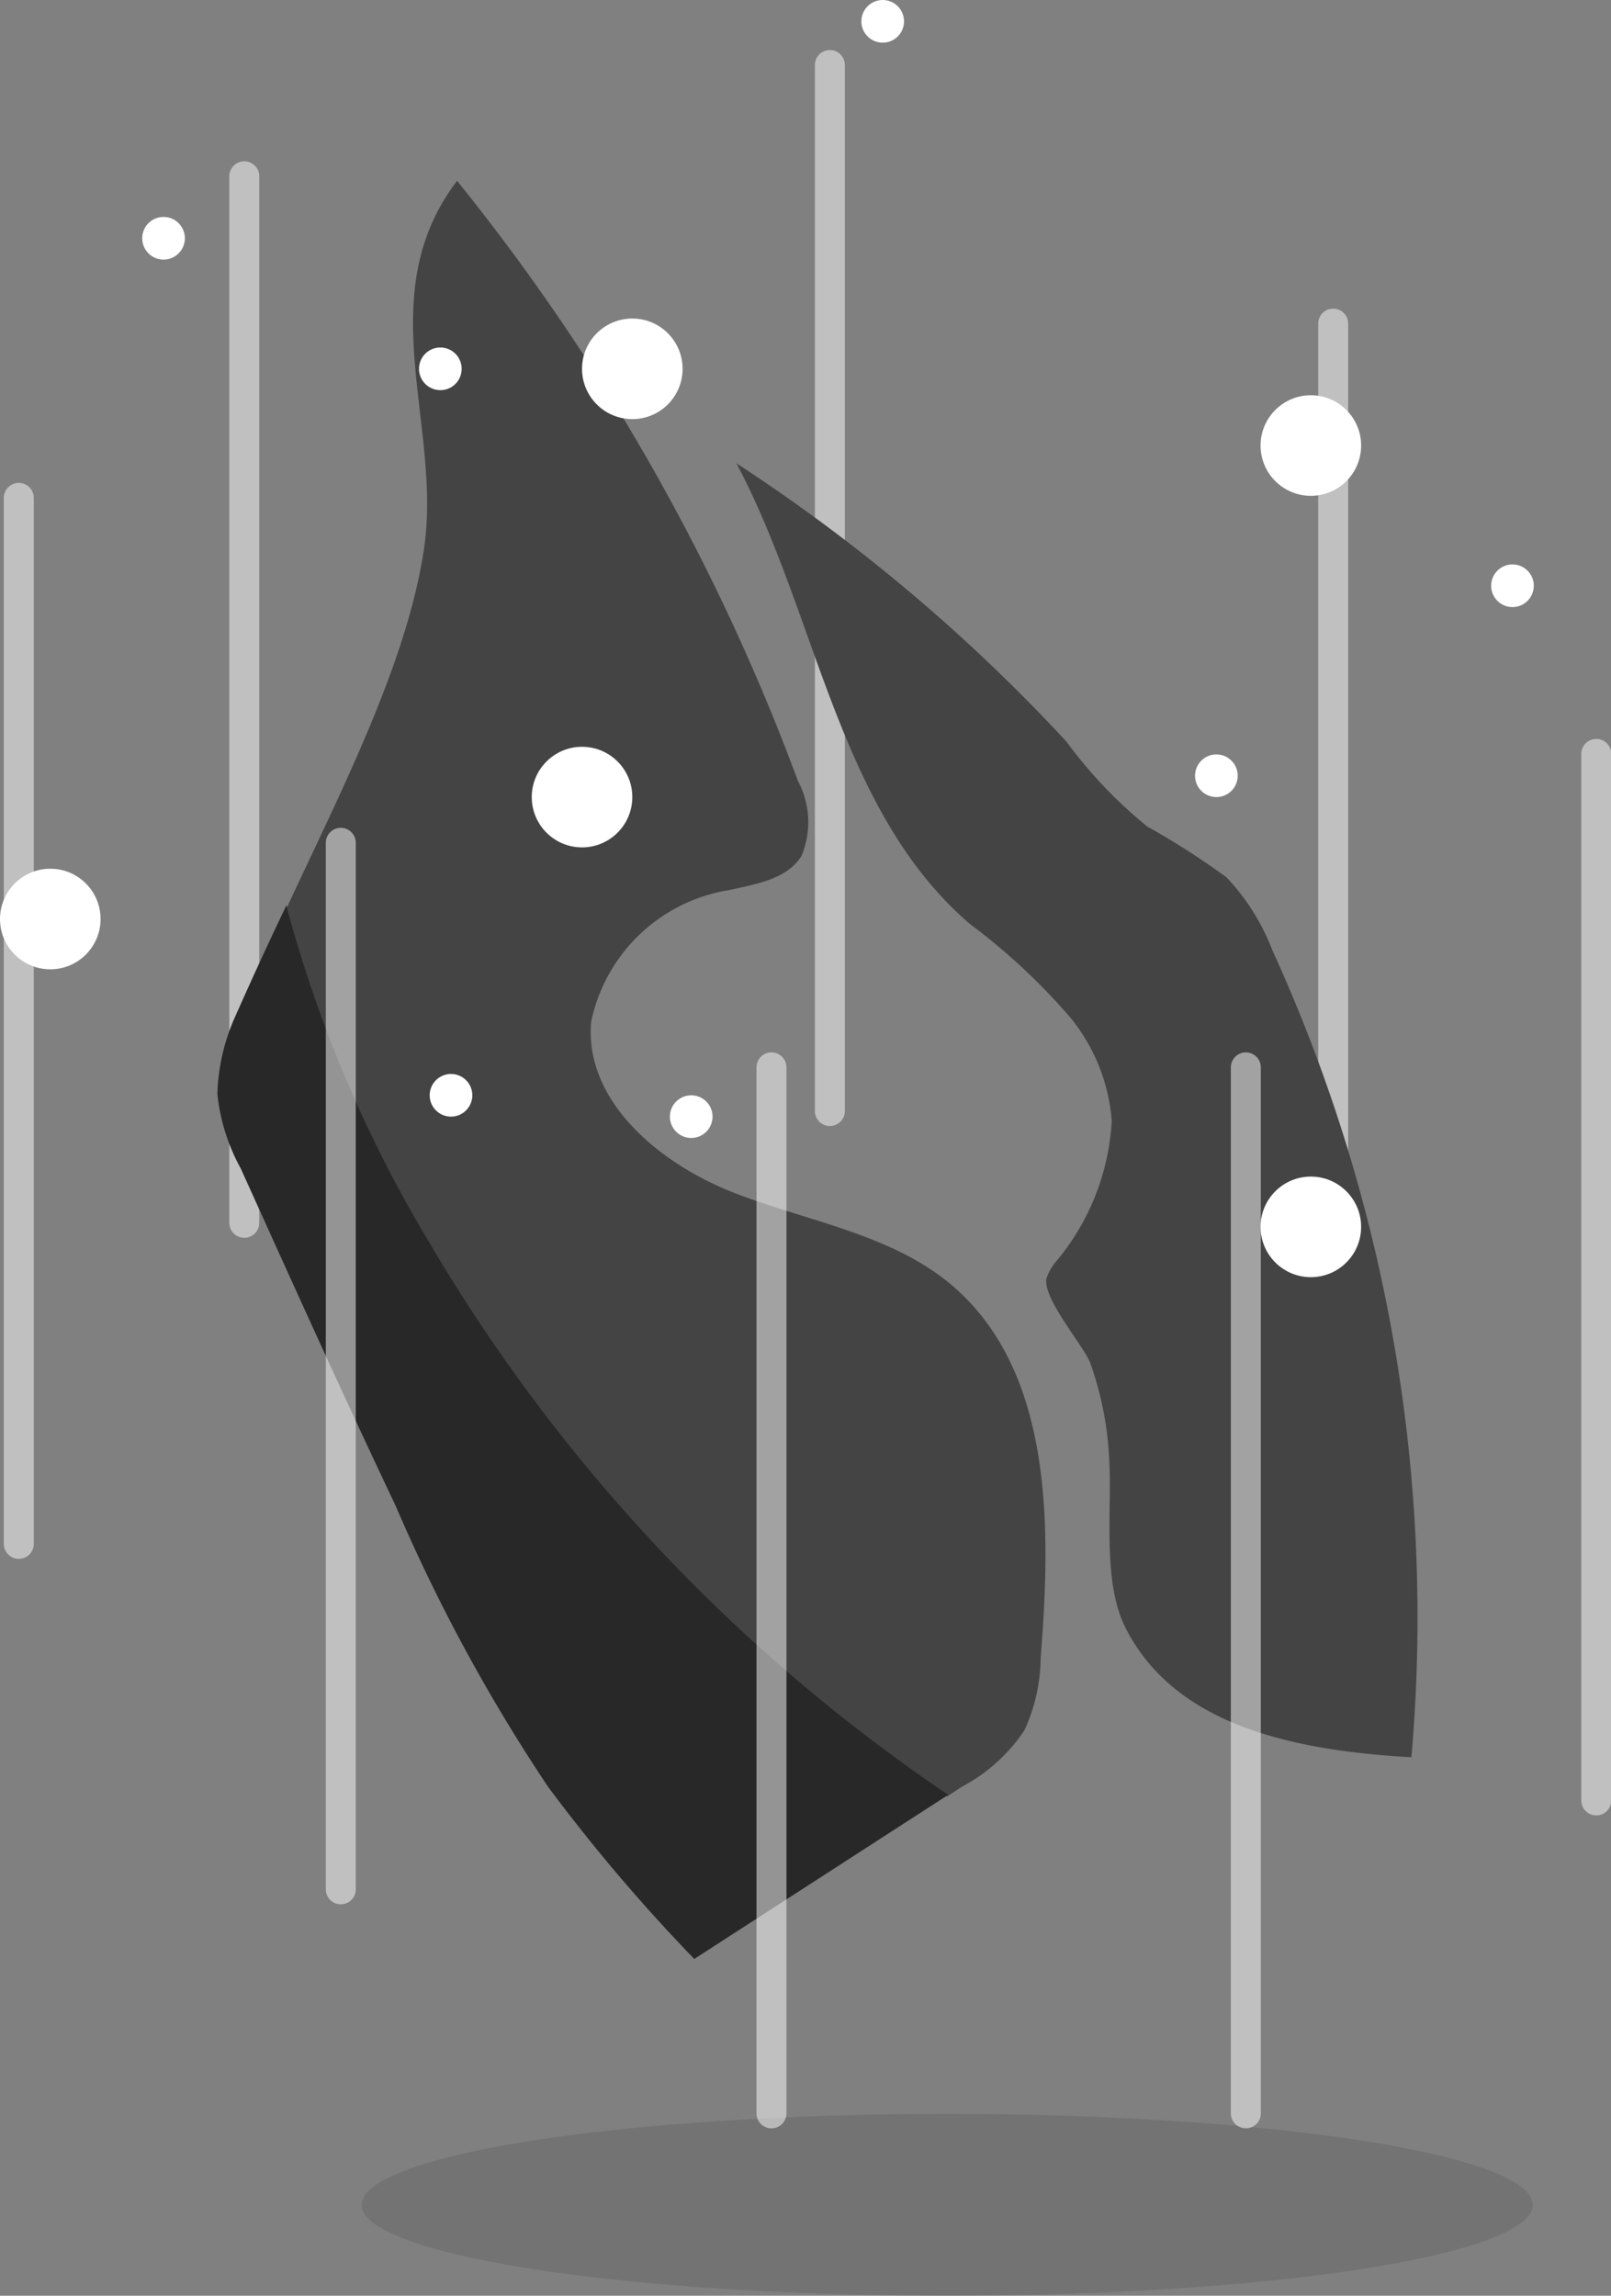 <svg xmlns="http://www.w3.org/2000/svg" viewBox="0 0 31.72 45.19"><rect x="0" y="0" width="31.72" height="45.19" fill="#808080" stroke="none"/><defs><style>.cls-1{fill:none;stroke:#fff;stroke-linecap:round;stroke-linejoin:round;stroke-width:0.59px;opacity:0.5;}.cls-2,.cls-3{fill:#444;}.cls-2{opacity:0.2;}.cls-4{fill:#282828;}.cls-5{fill:#fff;}</style></defs><title>piece (2)</title><g id="Layer_2" data-name="Layer 2"><g id="map"><g id="piece"><line class="cls-1" x1="26.25" y1="6.37" x2="26.25" y2="26.96"/><line class="cls-1" x1="4.81" y1="3.47" x2="4.81" y2="24.07"/><line class="cls-1" x1="16.34" y1="1.28" x2="16.34" y2="21.87"/><ellipse class="cls-2" cx="18.65" cy="43.4" rx="11.53" ry="1.79"/><path class="cls-3" d="M20.6,25.23v-.05a1,1,0,0,1,.17-.32,4.71,4.71,0,0,0,1.12-2.8,3.67,3.67,0,0,0-.79-2,12.33,12.33,0,0,0-2-1.87c-2.6-2.23-3-6.06-4.6-9.07A34.57,34.57,0,0,1,21,14.6a9,9,0,0,0,1.59,1.67,15.1,15.1,0,0,1,1.56,1,4.34,4.34,0,0,1,.9,1.43,31.59,31.59,0,0,1,2.74,15.89c-2.27-.13-4.66-.6-5.64-2.57-.45-.92-.25-2.3-.31-3.29a6.55,6.55,0,0,0-.38-1.92C21.31,26.47,20.6,25.63,20.6,25.23Z"/><path class="cls-3" d="M18.65,35.36l.29-.19a3.38,3.38,0,0,0,1.23-1.11,3.47,3.47,0,0,0,.32-1.42c.21-2.62.24-5.67-1.77-7.36-1.2-1-2.84-1.24-4.29-1.81s-2.93-1.8-2.79-3.36a3.31,3.31,0,0,1,2.72-2.59c.53-.12,1.13-.21,1.42-.67a1.72,1.72,0,0,0-.07-1.48A42,42,0,0,0,9,3.56c-1.73,2.27-.27,4.85-.66,7.3-.35,2.23-1.61,4.68-2.69,7a25.69,25.69,0,0,0,2.82,6.65A33.79,33.79,0,0,0,18.65,35.36Z"/><path class="cls-4" d="M4.28,21.53A3.85,3.85,0,0,0,4.74,23c1,2.21,2,4.43,3.05,6.64a34.15,34.15,0,0,0,3,5.53,34.39,34.39,0,0,0,2.88,3.39l5-3.23A33.79,33.79,0,0,1,8.46,24.47a25.69,25.69,0,0,1-2.82-6.65c-.36.75-.69,1.47-1,2.17A4,4,0,0,0,4.28,21.53Z"/><line class="cls-1" x1="0.37" y1="9.8" x2="0.37" y2="30.39"/><line class="cls-1" x1="6.71" y1="16.59" x2="6.71" y2="37.19"/><line class="cls-1" x1="15.19" y1="21.01" x2="15.19" y2="41.6"/><line class="cls-1" x1="24.53" y1="21.01" x2="24.53" y2="41.6"/><line class="cls-1" x1="31.43" y1="14.84" x2="31.43" y2="35.44"/><circle class="cls-5" cx="0.99" cy="18.09" r="0.99"/><circle class="cls-5" cx="25.81" cy="8.77" r="0.99"/><circle class="cls-5" cx="11.46" cy="15.69" r="0.99"/><circle class="cls-5" cx="12.45" cy="7.26" r="0.99"/><circle class="cls-5" cx="25.81" cy="24.15" r="0.99"/><circle class="cls-5" cx="17.38" cy="0.42" r="0.42"/><circle class="cls-5" cx="8.67" cy="7.26" r="0.42"/><circle class="cls-5" cx="23.95" cy="15.27" r="0.42"/><circle class="cls-5" cx="13.61" cy="21.98" r="0.42"/><circle class="cls-5" cx="29.78" cy="11.53" r="0.42"/><circle class="cls-5" cx="3.22" cy="4.69" r="0.42"/><circle class="cls-5" cx="8.88" cy="21.56" r="0.42"/></g></g></g></svg>